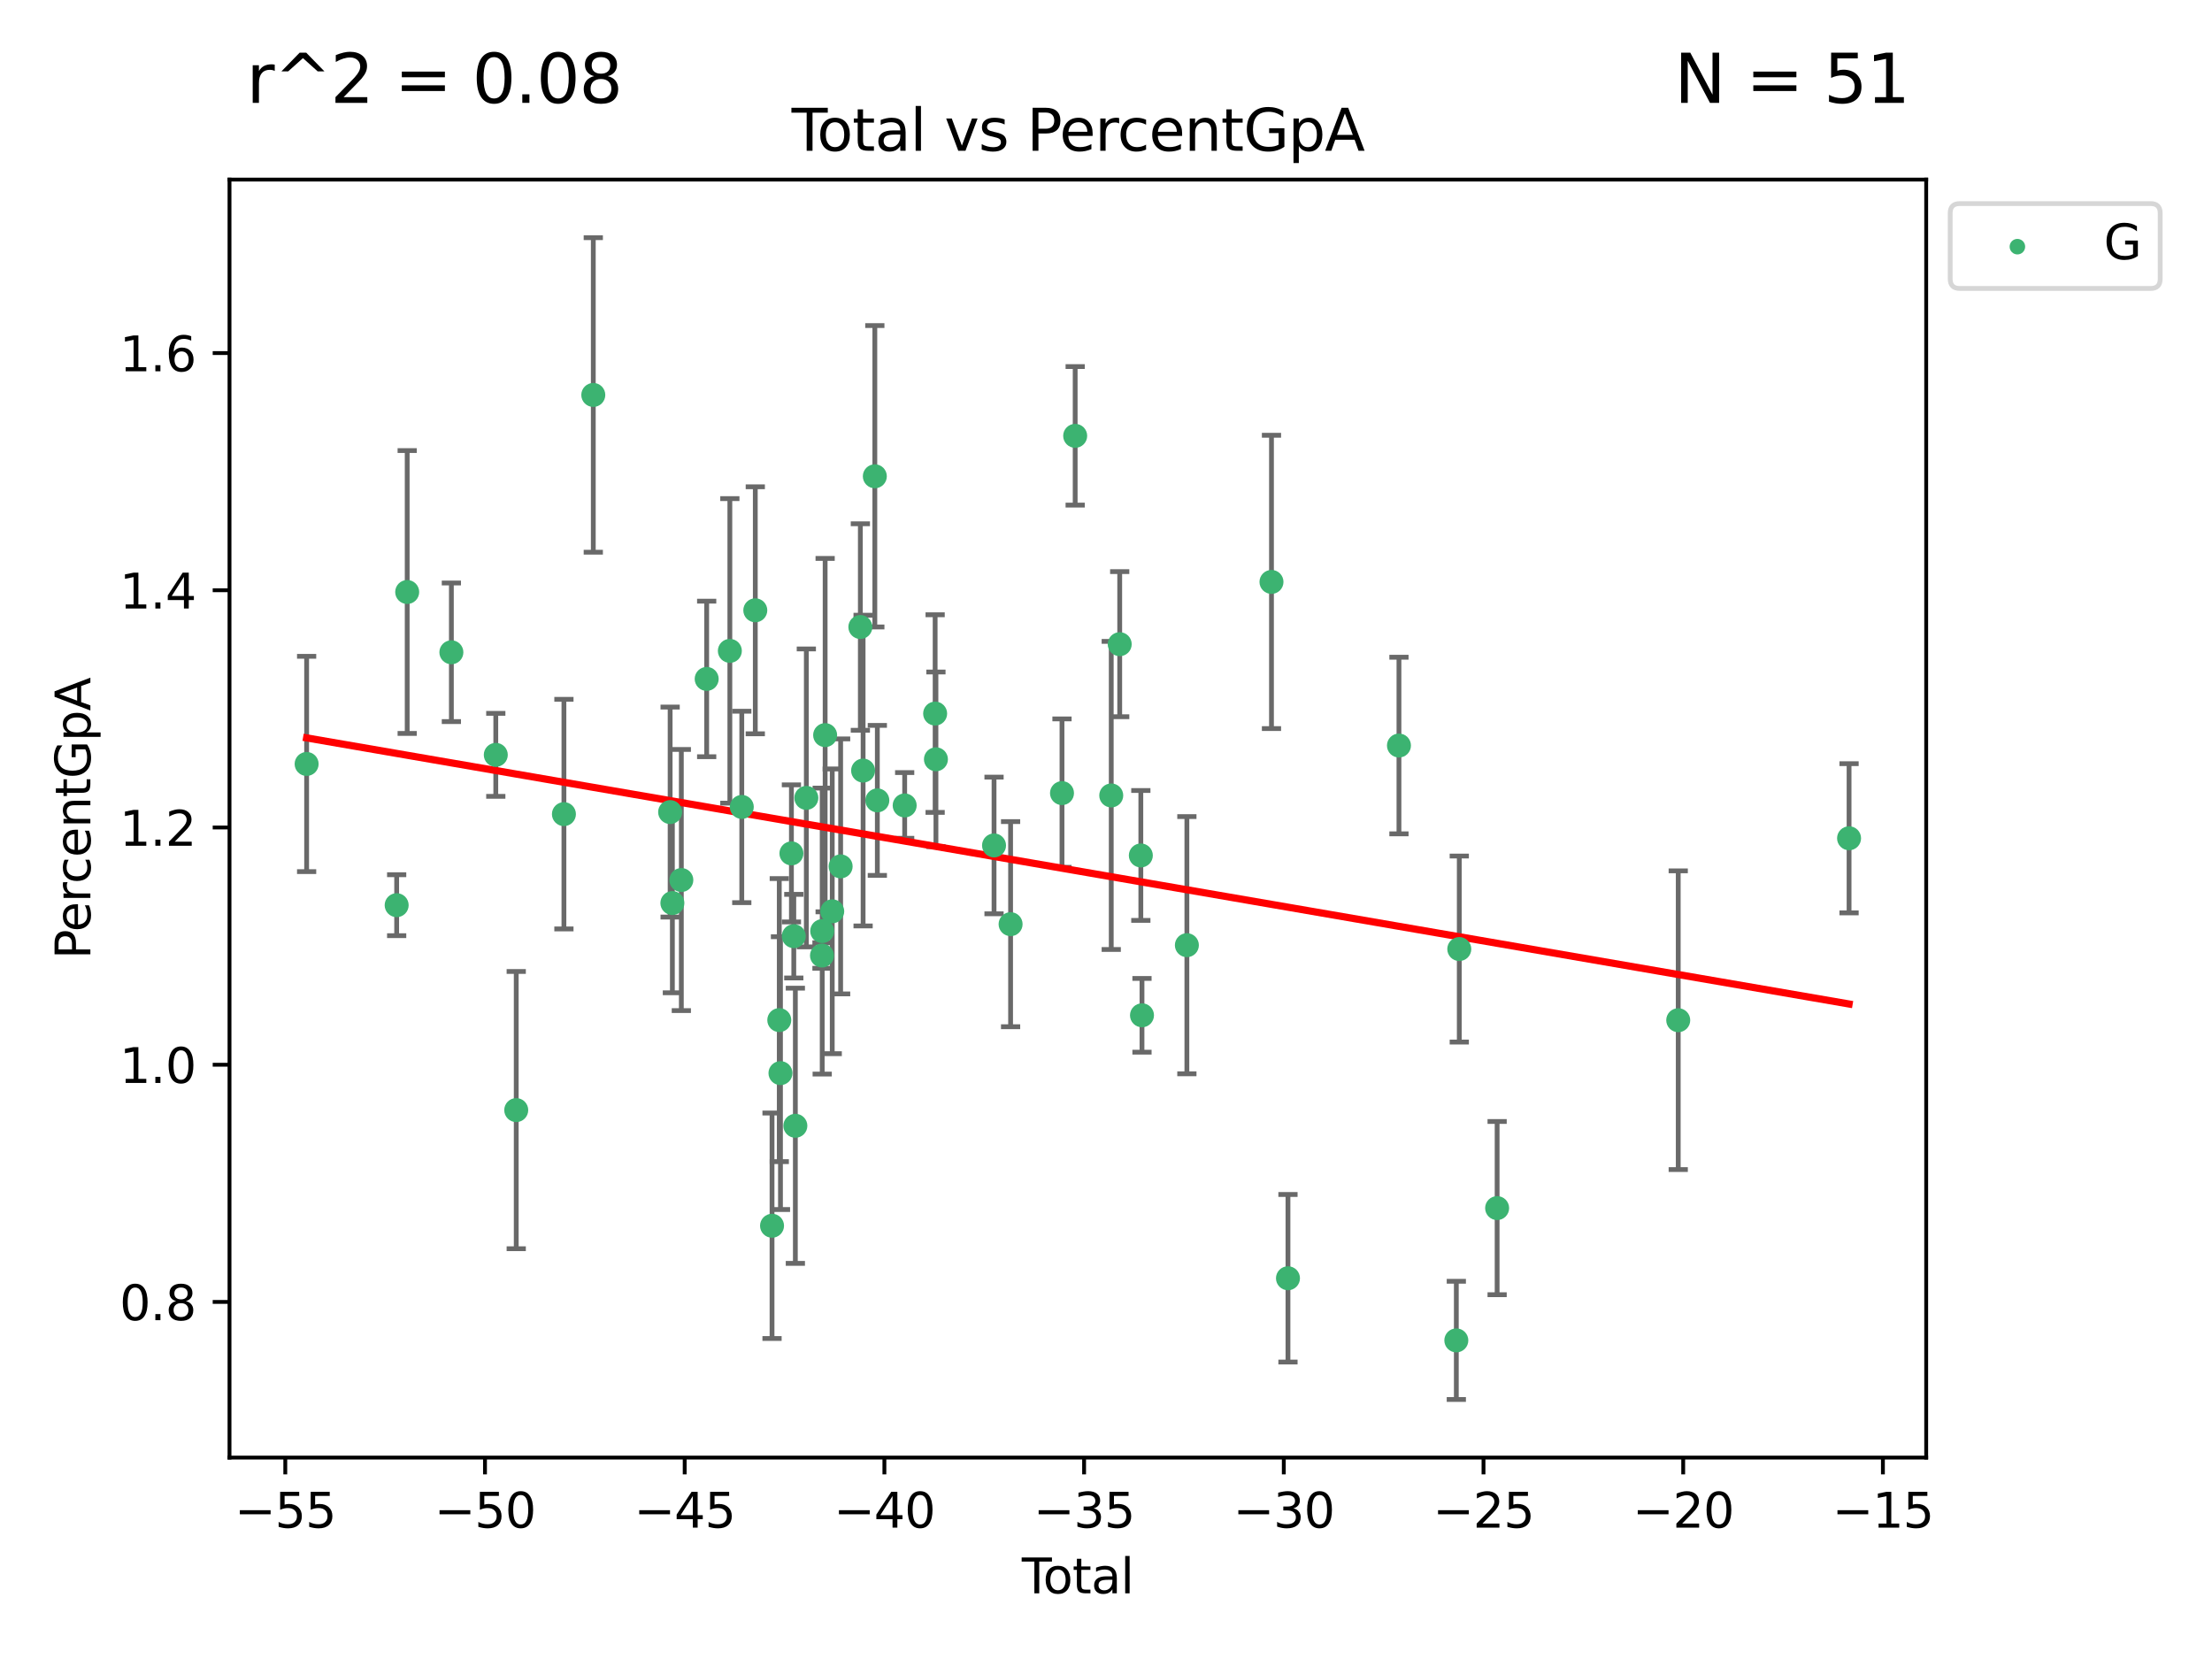 <?xml version="1.0" encoding="utf-8" standalone="no"?>
<!DOCTYPE svg PUBLIC "-//W3C//DTD SVG 1.1//EN"
  "http://www.w3.org/Graphics/SVG/1.1/DTD/svg11.dtd">
<svg xmlns:xlink="http://www.w3.org/1999/xlink" width="460.8pt" height="345.6pt" viewBox="0 0 460.8 345.6" xmlns="http://www.w3.org/2000/svg" version="1.1">
 <defs>
  <style type="text/css">*{stroke-linejoin: round; stroke-linecap: butt}</style>
 </defs>
 <g id="figure_1">
  <g id="patch_1">
   <path d="M 0 345.6 
L 460.8 345.6 
L 460.8 0 
L 0 0 
z
" style="fill: #ffffff"/>
  </g>
  <g id="axes_1">
   <g id="patch_2">
    <path d="M 47.81 303.64 
L 401.26 303.64 
L 401.26 37.411 
L 47.81 37.411 
z
" style="fill: #ffffff"/>
   </g>
   <g id="PathCollection_1">
    <defs>
     <path id="mae6d3c2939" d="M 0 1.118 
C 0.297 1.118 0.581 1 0.791 0.791 
C 1 0.581 1.118 0.297 1.118 0 
C 1.118 -0.297 1 -0.581 0.791 -0.791 
C 0.581 -1 0.297 -1.118 0 -1.118 
C -0.297 -1.118 -0.581 -1 -0.791 -0.791 
C -1 -0.581 -1.118 -0.297 -1.118 0 
C -1.118 0.297 -1 0.581 -0.791 0.791 
C -0.581 1 -0.297 1.118 0 1.118 
z
" style="stroke: #3cb371"/>
    </defs>
    <g clip-path="url(#p5bbee25e34)">
     <use xlink:href="#mae6d3c2939" x="63.876" y="159.147" style="fill: #3cb371; stroke: #3cb371"/>
     <use xlink:href="#mae6d3c2939" x="82.632" y="188.567" style="fill: #3cb371; stroke: #3cb371"/>
     <use xlink:href="#mae6d3c2939" x="84.826" y="123.325" style="fill: #3cb371; stroke: #3cb371"/>
     <use xlink:href="#mae6d3c2939" x="94.03" y="135.883" style="fill: #3cb371; stroke: #3cb371"/>
     <use xlink:href="#mae6d3c2939" x="103.282" y="157.252" style="fill: #3cb371; stroke: #3cb371"/>
     <use xlink:href="#mae6d3c2939" x="107.541" y="231.254" style="fill: #3cb371; stroke: #3cb371"/>
     <use xlink:href="#mae6d3c2939" x="117.475" y="169.597" style="fill: #3cb371; stroke: #3cb371"/>
     <use xlink:href="#mae6d3c2939" x="123.593" y="82.275" style="fill: #3cb371; stroke: #3cb371"/>
     <use xlink:href="#mae6d3c2939" x="139.601" y="169.168" style="fill: #3cb371; stroke: #3cb371"/>
     <use xlink:href="#mae6d3c2939" x="140.069" y="188.124" style="fill: #3cb371; stroke: #3cb371"/>
     <use xlink:href="#mae6d3c2939" x="141.934" y="183.324" style="fill: #3cb371; stroke: #3cb371"/>
     <use xlink:href="#mae6d3c2939" x="147.214" y="141.432" style="fill: #3cb371; stroke: #3cb371"/>
     <use xlink:href="#mae6d3c2939" x="152.042" y="135.59" style="fill: #3cb371; stroke: #3cb371"/>
     <use xlink:href="#mae6d3c2939" x="154.527" y="168.099" style="fill: #3cb371; stroke: #3cb371"/>
     <use xlink:href="#mae6d3c2939" x="157.342" y="127.136" style="fill: #3cb371; stroke: #3cb371"/>
     <use xlink:href="#mae6d3c2939" x="160.829" y="255.346" style="fill: #3cb371; stroke: #3cb371"/>
     <use xlink:href="#mae6d3c2939" x="162.339" y="212.504" style="fill: #3cb371; stroke: #3cb371"/>
     <use xlink:href="#mae6d3c2939" x="162.587" y="223.553" style="fill: #3cb371; stroke: #3cb371"/>
     <use xlink:href="#mae6d3c2939" x="164.867" y="177.776" style="fill: #3cb371; stroke: #3cb371"/>
     <use xlink:href="#mae6d3c2939" x="165.362" y="195.019" style="fill: #3cb371; stroke: #3cb371"/>
     <use xlink:href="#mae6d3c2939" x="165.687" y="234.522" style="fill: #3cb371; stroke: #3cb371"/>
     <use xlink:href="#mae6d3c2939" x="167.974" y="166.217" style="fill: #3cb371; stroke: #3cb371"/>
     <use xlink:href="#mae6d3c2939" x="171.235" y="199.054" style="fill: #3cb371; stroke: #3cb371"/>
     <use xlink:href="#mae6d3c2939" x="171.281" y="193.961" style="fill: #3cb371; stroke: #3cb371"/>
     <use xlink:href="#mae6d3c2939" x="171.891" y="153.139" style="fill: #3cb371; stroke: #3cb371"/>
     <use xlink:href="#mae6d3c2939" x="173.37" y="189.843" style="fill: #3cb371; stroke: #3cb371"/>
     <use xlink:href="#mae6d3c2939" x="175.12" y="180.483" style="fill: #3cb371; stroke: #3cb371"/>
     <use xlink:href="#mae6d3c2939" x="179.228" y="130.62" style="fill: #3cb371; stroke: #3cb371"/>
     <use xlink:href="#mae6d3c2939" x="179.8" y="160.525" style="fill: #3cb371; stroke: #3cb371"/>
     <use xlink:href="#mae6d3c2939" x="182.243" y="99.218" style="fill: #3cb371; stroke: #3cb371"/>
     <use xlink:href="#mae6d3c2939" x="182.766" y="166.734" style="fill: #3cb371; stroke: #3cb371"/>
     <use xlink:href="#mae6d3c2939" x="188.46" y="167.789" style="fill: #3cb371; stroke: #3cb371"/>
     <use xlink:href="#mae6d3c2939" x="194.806" y="148.652" style="fill: #3cb371; stroke: #3cb371"/>
     <use xlink:href="#mae6d3c2939" x="194.972" y="158.172" style="fill: #3cb371; stroke: #3cb371"/>
     <use xlink:href="#mae6d3c2939" x="207.076" y="176.121" style="fill: #3cb371; stroke: #3cb371"/>
     <use xlink:href="#mae6d3c2939" x="210.525" y="192.52" style="fill: #3cb371; stroke: #3cb371"/>
     <use xlink:href="#mae6d3c2939" x="221.233" y="165.219" style="fill: #3cb371; stroke: #3cb371"/>
     <use xlink:href="#mae6d3c2939" x="223.979" y="90.795" style="fill: #3cb371; stroke: #3cb371"/>
     <use xlink:href="#mae6d3c2939" x="231.492" y="165.706" style="fill: #3cb371; stroke: #3cb371"/>
     <use xlink:href="#mae6d3c2939" x="233.256" y="134.195" style="fill: #3cb371; stroke: #3cb371"/>
     <use xlink:href="#mae6d3c2939" x="237.657" y="178.206" style="fill: #3cb371; stroke: #3cb371"/>
     <use xlink:href="#mae6d3c2939" x="237.897" y="211.505" style="fill: #3cb371; stroke: #3cb371"/>
     <use xlink:href="#mae6d3c2939" x="247.248" y="196.899" style="fill: #3cb371; stroke: #3cb371"/>
     <use xlink:href="#mae6d3c2939" x="264.872" y="121.225" style="fill: #3cb371; stroke: #3cb371"/>
     <use xlink:href="#mae6d3c2939" x="268.308" y="266.284" style="fill: #3cb371; stroke: #3cb371"/>
     <use xlink:href="#mae6d3c2939" x="291.428" y="155.307" style="fill: #3cb371; stroke: #3cb371"/>
     <use xlink:href="#mae6d3c2939" x="303.379" y="279.228" style="fill: #3cb371; stroke: #3cb371"/>
     <use xlink:href="#mae6d3c2939" x="303.995" y="197.704" style="fill: #3cb371; stroke: #3cb371"/>
     <use xlink:href="#mae6d3c2939" x="311.879" y="251.669" style="fill: #3cb371; stroke: #3cb371"/>
     <use xlink:href="#mae6d3c2939" x="349.607" y="212.529" style="fill: #3cb371; stroke: #3cb371"/>
     <use xlink:href="#mae6d3c2939" x="385.194" y="174.626" style="fill: #3cb371; stroke: #3cb371"/>
    </g>
   </g>
   <g id="matplotlib.axis_1">
    <g id="xtick_1">
     <g id="line2d_1">
      <defs>
       <path id="ma9896b7fff" d="M 0 0 
L 0 3.5 
" style="stroke: #000000; stroke-width: 0.8"/>
      </defs>
      <g>
       <use xlink:href="#ma9896b7fff" x="59.43" y="303.64" style="stroke: #000000; stroke-width: 0.8"/>
      </g>
     </g>
     <g id="text_1">
      <!-- −55 -->
      <g transform="translate(48.878 318.238)scale(0.1 -0.1)">
       <defs>
        <path id="DejaVuSans-2212" d="M 678 2272 
L 4684 2272 
L 4684 1741 
L 678 1741 
L 678 2272 
z
" transform="scale(0.016)"/>
        <path id="DejaVuSans-35" d="M 691 4666 
L 3169 4666 
L 3169 4134 
L 1269 4134 
L 1269 2991 
Q 1406 3038 1543 3061 
Q 1681 3084 1819 3084 
Q 2600 3084 3056 2656 
Q 3513 2228 3513 1497 
Q 3513 744 3044 326 
Q 2575 -91 1722 -91 
Q 1428 -91 1123 -41 
Q 819 9 494 109 
L 494 744 
Q 775 591 1075 516 
Q 1375 441 1709 441 
Q 2250 441 2565 725 
Q 2881 1009 2881 1497 
Q 2881 1984 2565 2268 
Q 2250 2553 1709 2553 
Q 1456 2553 1204 2497 
Q 953 2441 691 2322 
L 691 4666 
z
" transform="scale(0.016)"/>
       </defs>
       <use xlink:href="#DejaVuSans-2212"/>
       <use xlink:href="#DejaVuSans-35" x="83.789"/>
       <use xlink:href="#DejaVuSans-35" x="147.412"/>
      </g>
     </g>
    </g>
    <g id="xtick_2">
     <g id="line2d_2">
      <g>
       <use xlink:href="#ma9896b7fff" x="101.032" y="303.64" style="stroke: #000000; stroke-width: 0.8"/>
      </g>
     </g>
     <g id="text_2">
      <!-- −50 -->
      <g transform="translate(90.48 318.238)scale(0.1 -0.1)">
       <defs>
        <path id="DejaVuSans-30" d="M 2034 4250 
Q 1547 4250 1301 3770 
Q 1056 3291 1056 2328 
Q 1056 1369 1301 889 
Q 1547 409 2034 409 
Q 2525 409 2770 889 
Q 3016 1369 3016 2328 
Q 3016 3291 2770 3770 
Q 2525 4250 2034 4250 
z
M 2034 4750 
Q 2819 4750 3233 4129 
Q 3647 3509 3647 2328 
Q 3647 1150 3233 529 
Q 2819 -91 2034 -91 
Q 1250 -91 836 529 
Q 422 1150 422 2328 
Q 422 3509 836 4129 
Q 1250 4750 2034 4750 
z
" transform="scale(0.016)"/>
       </defs>
       <use xlink:href="#DejaVuSans-2212"/>
       <use xlink:href="#DejaVuSans-35" x="83.789"/>
       <use xlink:href="#DejaVuSans-30" x="147.412"/>
      </g>
     </g>
    </g>
    <g id="xtick_3">
     <g id="line2d_3">
      <g>
       <use xlink:href="#ma9896b7fff" x="142.634" y="303.64" style="stroke: #000000; stroke-width: 0.8"/>
      </g>
     </g>
     <g id="text_3">
      <!-- −45 -->
      <g transform="translate(132.081 318.238)scale(0.1 -0.1)">
       <defs>
        <path id="DejaVuSans-34" d="M 2419 4116 
L 825 1625 
L 2419 1625 
L 2419 4116 
z
M 2253 4666 
L 3047 4666 
L 3047 1625 
L 3713 1625 
L 3713 1100 
L 3047 1100 
L 3047 0 
L 2419 0 
L 2419 1100 
L 313 1100 
L 313 1709 
L 2253 4666 
z
" transform="scale(0.016)"/>
       </defs>
       <use xlink:href="#DejaVuSans-2212"/>
       <use xlink:href="#DejaVuSans-34" x="83.789"/>
       <use xlink:href="#DejaVuSans-35" x="147.412"/>
      </g>
     </g>
    </g>
    <g id="xtick_4">
     <g id="line2d_4">
      <g>
       <use xlink:href="#ma9896b7fff" x="184.235" y="303.64" style="stroke: #000000; stroke-width: 0.8"/>
      </g>
     </g>
     <g id="text_4">
      <!-- −40 -->
      <g transform="translate(173.683 318.238)scale(0.1 -0.1)">
       <use xlink:href="#DejaVuSans-2212"/>
       <use xlink:href="#DejaVuSans-34" x="83.789"/>
       <use xlink:href="#DejaVuSans-30" x="147.412"/>
      </g>
     </g>
    </g>
    <g id="xtick_5">
     <g id="line2d_5">
      <g>
       <use xlink:href="#ma9896b7fff" x="225.837" y="303.64" style="stroke: #000000; stroke-width: 0.8"/>
      </g>
     </g>
     <g id="text_5">
      <!-- −35 -->
      <g transform="translate(215.285 318.238)scale(0.1 -0.1)">
       <defs>
        <path id="DejaVuSans-33" d="M 2597 2516 
Q 3050 2419 3304 2112 
Q 3559 1806 3559 1356 
Q 3559 666 3084 287 
Q 2609 -91 1734 -91 
Q 1441 -91 1130 -33 
Q 819 25 488 141 
L 488 750 
Q 750 597 1062 519 
Q 1375 441 1716 441 
Q 2309 441 2620 675 
Q 2931 909 2931 1356 
Q 2931 1769 2642 2001 
Q 2353 2234 1838 2234 
L 1294 2234 
L 1294 2753 
L 1863 2753 
Q 2328 2753 2575 2939 
Q 2822 3125 2822 3475 
Q 2822 3834 2567 4026 
Q 2313 4219 1838 4219 
Q 1578 4219 1281 4162 
Q 984 4106 628 3988 
L 628 4550 
Q 988 4650 1302 4700 
Q 1616 4750 1894 4750 
Q 2613 4750 3031 4423 
Q 3450 4097 3450 3541 
Q 3450 3153 3228 2886 
Q 3006 2619 2597 2516 
z
" transform="scale(0.016)"/>
       </defs>
       <use xlink:href="#DejaVuSans-2212"/>
       <use xlink:href="#DejaVuSans-33" x="83.789"/>
       <use xlink:href="#DejaVuSans-35" x="147.412"/>
      </g>
     </g>
    </g>
    <g id="xtick_6">
     <g id="line2d_6">
      <g>
       <use xlink:href="#ma9896b7fff" x="267.439" y="303.64" style="stroke: #000000; stroke-width: 0.8"/>
      </g>
     </g>
     <g id="text_6">
      <!-- −30 -->
      <g transform="translate(256.886 318.238)scale(0.1 -0.1)">
       <use xlink:href="#DejaVuSans-2212"/>
       <use xlink:href="#DejaVuSans-33" x="83.789"/>
       <use xlink:href="#DejaVuSans-30" x="147.412"/>
      </g>
     </g>
    </g>
    <g id="xtick_7">
     <g id="line2d_7">
      <g>
       <use xlink:href="#ma9896b7fff" x="309.041" y="303.64" style="stroke: #000000; stroke-width: 0.8"/>
      </g>
     </g>
     <g id="text_7">
      <!-- −25 -->
      <g transform="translate(298.488 318.238)scale(0.1 -0.1)">
       <defs>
        <path id="DejaVuSans-32" d="M 1228 531 
L 3431 531 
L 3431 0 
L 469 0 
L 469 531 
Q 828 903 1448 1529 
Q 2069 2156 2228 2338 
Q 2531 2678 2651 2914 
Q 2772 3150 2772 3378 
Q 2772 3750 2511 3984 
Q 2250 4219 1831 4219 
Q 1534 4219 1204 4116 
Q 875 4013 500 3803 
L 500 4441 
Q 881 4594 1212 4672 
Q 1544 4750 1819 4750 
Q 2544 4750 2975 4387 
Q 3406 4025 3406 3419 
Q 3406 3131 3298 2873 
Q 3191 2616 2906 2266 
Q 2828 2175 2409 1742 
Q 1991 1309 1228 531 
z
" transform="scale(0.016)"/>
       </defs>
       <use xlink:href="#DejaVuSans-2212"/>
       <use xlink:href="#DejaVuSans-32" x="83.789"/>
       <use xlink:href="#DejaVuSans-35" x="147.412"/>
      </g>
     </g>
    </g>
    <g id="xtick_8">
     <g id="line2d_8">
      <g>
       <use xlink:href="#ma9896b7fff" x="350.642" y="303.64" style="stroke: #000000; stroke-width: 0.8"/>
      </g>
     </g>
     <g id="text_8">
      <!-- −20 -->
      <g transform="translate(340.09 318.238)scale(0.1 -0.1)">
       <use xlink:href="#DejaVuSans-2212"/>
       <use xlink:href="#DejaVuSans-32" x="83.789"/>
       <use xlink:href="#DejaVuSans-30" x="147.412"/>
      </g>
     </g>
    </g>
    <g id="xtick_9">
     <g id="line2d_9">
      <g>
       <use xlink:href="#ma9896b7fff" x="392.244" y="303.64" style="stroke: #000000; stroke-width: 0.8"/>
      </g>
     </g>
     <g id="text_9">
      <!-- −15 -->
      <g transform="translate(381.692 318.238)scale(0.1 -0.1)">
       <defs>
        <path id="DejaVuSans-31" d="M 794 531 
L 1825 531 
L 1825 4091 
L 703 3866 
L 703 4441 
L 1819 4666 
L 2450 4666 
L 2450 531 
L 3481 531 
L 3481 0 
L 794 0 
L 794 531 
z
" transform="scale(0.016)"/>
       </defs>
       <use xlink:href="#DejaVuSans-2212"/>
       <use xlink:href="#DejaVuSans-31" x="83.789"/>
       <use xlink:href="#DejaVuSans-35" x="147.412"/>
      </g>
     </g>
    </g>
    <g id="text_10">
     <!-- Total -->
     <g transform="translate(212.858 331.917)scale(0.1 -0.1)">
      <defs>
       <path id="DejaVuSans-54" d="M -19 4666 
L 3928 4666 
L 3928 4134 
L 2272 4134 
L 2272 0 
L 1638 0 
L 1638 4134 
L -19 4134 
L -19 4666 
z
" transform="scale(0.016)"/>
       <path id="DejaVuSans-6f" d="M 1959 3097 
Q 1497 3097 1228 2736 
Q 959 2375 959 1747 
Q 959 1119 1226 758 
Q 1494 397 1959 397 
Q 2419 397 2687 759 
Q 2956 1122 2956 1747 
Q 2956 2369 2687 2733 
Q 2419 3097 1959 3097 
z
M 1959 3584 
Q 2709 3584 3137 3096 
Q 3566 2609 3566 1747 
Q 3566 888 3137 398 
Q 2709 -91 1959 -91 
Q 1206 -91 779 398 
Q 353 888 353 1747 
Q 353 2609 779 3096 
Q 1206 3584 1959 3584 
z
" transform="scale(0.016)"/>
       <path id="DejaVuSans-74" d="M 1172 4494 
L 1172 3500 
L 2356 3500 
L 2356 3053 
L 1172 3053 
L 1172 1153 
Q 1172 725 1289 603 
Q 1406 481 1766 481 
L 2356 481 
L 2356 0 
L 1766 0 
Q 1100 0 847 248 
Q 594 497 594 1153 
L 594 3053 
L 172 3053 
L 172 3500 
L 594 3500 
L 594 4494 
L 1172 4494 
z
" transform="scale(0.016)"/>
       <path id="DejaVuSans-61" d="M 2194 1759 
Q 1497 1759 1228 1600 
Q 959 1441 959 1056 
Q 959 750 1161 570 
Q 1363 391 1709 391 
Q 2188 391 2477 730 
Q 2766 1069 2766 1631 
L 2766 1759 
L 2194 1759 
z
M 3341 1997 
L 3341 0 
L 2766 0 
L 2766 531 
Q 2569 213 2275 61 
Q 1981 -91 1556 -91 
Q 1019 -91 701 211 
Q 384 513 384 1019 
Q 384 1609 779 1909 
Q 1175 2209 1959 2209 
L 2766 2209 
L 2766 2266 
Q 2766 2663 2505 2880 
Q 2244 3097 1772 3097 
Q 1472 3097 1187 3025 
Q 903 2953 641 2809 
L 641 3341 
Q 956 3463 1253 3523 
Q 1550 3584 1831 3584 
Q 2591 3584 2966 3190 
Q 3341 2797 3341 1997 
z
" transform="scale(0.016)"/>
       <path id="DejaVuSans-6c" d="M 603 4863 
L 1178 4863 
L 1178 0 
L 603 0 
L 603 4863 
z
" transform="scale(0.016)"/>
      </defs>
      <use xlink:href="#DejaVuSans-54"/>
      <use xlink:href="#DejaVuSans-6f" x="44.084"/>
      <use xlink:href="#DejaVuSans-74" x="105.266"/>
      <use xlink:href="#DejaVuSans-61" x="144.475"/>
      <use xlink:href="#DejaVuSans-6c" x="205.754"/>
     </g>
    </g>
   </g>
   <g id="matplotlib.axis_2">
    <g id="ytick_1">
     <g id="line2d_10">
      <defs>
       <path id="m75d808cf66" d="M 0 0 
L -3.5 0 
" style="stroke: #000000; stroke-width: 0.8"/>
      </defs>
      <g>
       <use xlink:href="#m75d808cf66" x="47.81" y="271.219" style="stroke: #000000; stroke-width: 0.8"/>
      </g>
     </g>
     <g id="text_11">
      <!-- 0.8 -->
      <g transform="translate(24.907 275.018)scale(0.1 -0.1)">
       <defs>
        <path id="DejaVuSans-2e" d="M 684 794 
L 1344 794 
L 1344 0 
L 684 0 
L 684 794 
z
" transform="scale(0.016)"/>
        <path id="DejaVuSans-38" d="M 2034 2216 
Q 1584 2216 1326 1975 
Q 1069 1734 1069 1313 
Q 1069 891 1326 650 
Q 1584 409 2034 409 
Q 2484 409 2743 651 
Q 3003 894 3003 1313 
Q 3003 1734 2745 1975 
Q 2488 2216 2034 2216 
z
M 1403 2484 
Q 997 2584 770 2862 
Q 544 3141 544 3541 
Q 544 4100 942 4425 
Q 1341 4750 2034 4750 
Q 2731 4750 3128 4425 
Q 3525 4100 3525 3541 
Q 3525 3141 3298 2862 
Q 3072 2584 2669 2484 
Q 3125 2378 3379 2068 
Q 3634 1759 3634 1313 
Q 3634 634 3220 271 
Q 2806 -91 2034 -91 
Q 1263 -91 848 271 
Q 434 634 434 1313 
Q 434 1759 690 2068 
Q 947 2378 1403 2484 
z
M 1172 3481 
Q 1172 3119 1398 2916 
Q 1625 2713 2034 2713 
Q 2441 2713 2670 2916 
Q 2900 3119 2900 3481 
Q 2900 3844 2670 4047 
Q 2441 4250 2034 4250 
Q 1625 4250 1398 4047 
Q 1172 3844 1172 3481 
z
" transform="scale(0.016)"/>
       </defs>
       <use xlink:href="#DejaVuSans-30"/>
       <use xlink:href="#DejaVuSans-2e" x="63.623"/>
       <use xlink:href="#DejaVuSans-38" x="95.41"/>
      </g>
     </g>
    </g>
    <g id="ytick_2">
     <g id="line2d_11">
      <g>
       <use xlink:href="#m75d808cf66" x="47.81" y="221.8" style="stroke: #000000; stroke-width: 0.8"/>
      </g>
     </g>
     <g id="text_12">
      <!-- 1.0 -->
      <g transform="translate(24.907 225.599)scale(0.1 -0.1)">
       <use xlink:href="#DejaVuSans-31"/>
       <use xlink:href="#DejaVuSans-2e" x="63.623"/>
       <use xlink:href="#DejaVuSans-30" x="95.41"/>
      </g>
     </g>
    </g>
    <g id="ytick_3">
     <g id="line2d_12">
      <g>
       <use xlink:href="#m75d808cf66" x="47.81" y="172.382" style="stroke: #000000; stroke-width: 0.8"/>
      </g>
     </g>
     <g id="text_13">
      <!-- 1.2 -->
      <g transform="translate(24.907 176.181)scale(0.1 -0.1)">
       <use xlink:href="#DejaVuSans-31"/>
       <use xlink:href="#DejaVuSans-2e" x="63.623"/>
       <use xlink:href="#DejaVuSans-32" x="95.41"/>
      </g>
     </g>
    </g>
    <g id="ytick_4">
     <g id="line2d_13">
      <g>
       <use xlink:href="#m75d808cf66" x="47.81" y="122.963" style="stroke: #000000; stroke-width: 0.8"/>
      </g>
     </g>
     <g id="text_14">
      <!-- 1.4 -->
      <g transform="translate(24.907 126.763)scale(0.1 -0.1)">
       <use xlink:href="#DejaVuSans-31"/>
       <use xlink:href="#DejaVuSans-2e" x="63.623"/>
       <use xlink:href="#DejaVuSans-34" x="95.41"/>
      </g>
     </g>
    </g>
    <g id="ytick_5">
     <g id="line2d_14">
      <g>
       <use xlink:href="#m75d808cf66" x="47.81" y="73.545" style="stroke: #000000; stroke-width: 0.8"/>
      </g>
     </g>
     <g id="text_15">
      <!-- 1.6 -->
      <g transform="translate(24.907 77.344)scale(0.1 -0.1)">
       <defs>
        <path id="DejaVuSans-36" d="M 2113 2584 
Q 1688 2584 1439 2293 
Q 1191 2003 1191 1497 
Q 1191 994 1439 701 
Q 1688 409 2113 409 
Q 2538 409 2786 701 
Q 3034 994 3034 1497 
Q 3034 2003 2786 2293 
Q 2538 2584 2113 2584 
z
M 3366 4563 
L 3366 3988 
Q 3128 4100 2886 4159 
Q 2644 4219 2406 4219 
Q 1781 4219 1451 3797 
Q 1122 3375 1075 2522 
Q 1259 2794 1537 2939 
Q 1816 3084 2150 3084 
Q 2853 3084 3261 2657 
Q 3669 2231 3669 1497 
Q 3669 778 3244 343 
Q 2819 -91 2113 -91 
Q 1303 -91 875 529 
Q 447 1150 447 2328 
Q 447 3434 972 4092 
Q 1497 4750 2381 4750 
Q 2619 4750 2861 4703 
Q 3103 4656 3366 4563 
z
" transform="scale(0.016)"/>
       </defs>
       <use xlink:href="#DejaVuSans-31"/>
       <use xlink:href="#DejaVuSans-2e" x="63.623"/>
       <use xlink:href="#DejaVuSans-36" x="95.41"/>
      </g>
     </g>
    </g>
    <g id="text_16">
     <!-- PercentGpA -->
     <g transform="translate(18.827 199.802)rotate(-90)scale(0.1 -0.1)">
      <defs>
       <path id="DejaVuSans-50" d="M 1259 4147 
L 1259 2394 
L 2053 2394 
Q 2494 2394 2734 2622 
Q 2975 2850 2975 3272 
Q 2975 3691 2734 3919 
Q 2494 4147 2053 4147 
L 1259 4147 
z
M 628 4666 
L 2053 4666 
Q 2838 4666 3239 4311 
Q 3641 3956 3641 3272 
Q 3641 2581 3239 2228 
Q 2838 1875 2053 1875 
L 1259 1875 
L 1259 0 
L 628 0 
L 628 4666 
z
" transform="scale(0.016)"/>
       <path id="DejaVuSans-65" d="M 3597 1894 
L 3597 1613 
L 953 1613 
Q 991 1019 1311 708 
Q 1631 397 2203 397 
Q 2534 397 2845 478 
Q 3156 559 3463 722 
L 3463 178 
Q 3153 47 2828 -22 
Q 2503 -91 2169 -91 
Q 1331 -91 842 396 
Q 353 884 353 1716 
Q 353 2575 817 3079 
Q 1281 3584 2069 3584 
Q 2775 3584 3186 3129 
Q 3597 2675 3597 1894 
z
M 3022 2063 
Q 3016 2534 2758 2815 
Q 2500 3097 2075 3097 
Q 1594 3097 1305 2825 
Q 1016 2553 972 2059 
L 3022 2063 
z
" transform="scale(0.016)"/>
       <path id="DejaVuSans-72" d="M 2631 2963 
Q 2534 3019 2420 3045 
Q 2306 3072 2169 3072 
Q 1681 3072 1420 2755 
Q 1159 2438 1159 1844 
L 1159 0 
L 581 0 
L 581 3500 
L 1159 3500 
L 1159 2956 
Q 1341 3275 1631 3429 
Q 1922 3584 2338 3584 
Q 2397 3584 2469 3576 
Q 2541 3569 2628 3553 
L 2631 2963 
z
" transform="scale(0.016)"/>
       <path id="DejaVuSans-63" d="M 3122 3366 
L 3122 2828 
Q 2878 2963 2633 3030 
Q 2388 3097 2138 3097 
Q 1578 3097 1268 2742 
Q 959 2388 959 1747 
Q 959 1106 1268 751 
Q 1578 397 2138 397 
Q 2388 397 2633 464 
Q 2878 531 3122 666 
L 3122 134 
Q 2881 22 2623 -34 
Q 2366 -91 2075 -91 
Q 1284 -91 818 406 
Q 353 903 353 1747 
Q 353 2603 823 3093 
Q 1294 3584 2113 3584 
Q 2378 3584 2631 3529 
Q 2884 3475 3122 3366 
z
" transform="scale(0.016)"/>
       <path id="DejaVuSans-6e" d="M 3513 2113 
L 3513 0 
L 2938 0 
L 2938 2094 
Q 2938 2591 2744 2837 
Q 2550 3084 2163 3084 
Q 1697 3084 1428 2787 
Q 1159 2491 1159 1978 
L 1159 0 
L 581 0 
L 581 3500 
L 1159 3500 
L 1159 2956 
Q 1366 3272 1645 3428 
Q 1925 3584 2291 3584 
Q 2894 3584 3203 3211 
Q 3513 2838 3513 2113 
z
" transform="scale(0.016)"/>
       <path id="DejaVuSans-47" d="M 3809 666 
L 3809 1919 
L 2778 1919 
L 2778 2438 
L 4434 2438 
L 4434 434 
Q 4069 175 3628 42 
Q 3188 -91 2688 -91 
Q 1594 -91 976 548 
Q 359 1188 359 2328 
Q 359 3472 976 4111 
Q 1594 4750 2688 4750 
Q 3144 4750 3555 4637 
Q 3966 4525 4313 4306 
L 4313 3634 
Q 3963 3931 3569 4081 
Q 3175 4231 2741 4231 
Q 1884 4231 1454 3753 
Q 1025 3275 1025 2328 
Q 1025 1384 1454 906 
Q 1884 428 2741 428 
Q 3075 428 3337 486 
Q 3600 544 3809 666 
z
" transform="scale(0.016)"/>
       <path id="DejaVuSans-70" d="M 1159 525 
L 1159 -1331 
L 581 -1331 
L 581 3500 
L 1159 3500 
L 1159 2969 
Q 1341 3281 1617 3432 
Q 1894 3584 2278 3584 
Q 2916 3584 3314 3078 
Q 3713 2572 3713 1747 
Q 3713 922 3314 415 
Q 2916 -91 2278 -91 
Q 1894 -91 1617 61 
Q 1341 213 1159 525 
z
M 3116 1747 
Q 3116 2381 2855 2742 
Q 2594 3103 2138 3103 
Q 1681 3103 1420 2742 
Q 1159 2381 1159 1747 
Q 1159 1113 1420 752 
Q 1681 391 2138 391 
Q 2594 391 2855 752 
Q 3116 1113 3116 1747 
z
" transform="scale(0.016)"/>
       <path id="DejaVuSans-41" d="M 2188 4044 
L 1331 1722 
L 3047 1722 
L 2188 4044 
z
M 1831 4666 
L 2547 4666 
L 4325 0 
L 3669 0 
L 3244 1197 
L 1141 1197 
L 716 0 
L 50 0 
L 1831 4666 
z
" transform="scale(0.016)"/>
      </defs>
      <use xlink:href="#DejaVuSans-50"/>
      <use xlink:href="#DejaVuSans-65" x="56.678"/>
      <use xlink:href="#DejaVuSans-72" x="118.201"/>
      <use xlink:href="#DejaVuSans-63" x="157.064"/>
      <use xlink:href="#DejaVuSans-65" x="212.045"/>
      <use xlink:href="#DejaVuSans-6e" x="273.568"/>
      <use xlink:href="#DejaVuSans-74" x="336.947"/>
      <use xlink:href="#DejaVuSans-47" x="376.156"/>
      <use xlink:href="#DejaVuSans-70" x="453.646"/>
      <use xlink:href="#DejaVuSans-41" x="517.123"/>
     </g>
    </g>
   </g>
   <g id="LineCollection_1">
    <path d="M 63.876 181.573 
L 63.876 136.721 
" clip-path="url(#p5bbee25e34)" style="fill: none; stroke: #696969"/>
    <path d="M 82.632 194.918 
L 82.632 182.217 
" clip-path="url(#p5bbee25e34)" style="fill: none; stroke: #696969"/>
    <path d="M 84.826 152.79 
L 84.826 93.86 
" clip-path="url(#p5bbee25e34)" style="fill: none; stroke: #696969"/>
    <path d="M 94.03 150.319 
L 94.03 121.447 
" clip-path="url(#p5bbee25e34)" style="fill: none; stroke: #696969"/>
    <path d="M 103.282 165.898 
L 103.282 148.606 
" clip-path="url(#p5bbee25e34)" style="fill: none; stroke: #696969"/>
    <path d="M 107.541 260.128 
L 107.541 202.38 
" clip-path="url(#p5bbee25e34)" style="fill: none; stroke: #696969"/>
    <path d="M 117.475 193.51 
L 117.475 145.683 
" clip-path="url(#p5bbee25e34)" style="fill: none; stroke: #696969"/>
    <path d="M 123.593 115.038 
L 123.593 49.513 
" clip-path="url(#p5bbee25e34)" style="fill: none; stroke: #696969"/>
    <path d="M 139.601 191.041 
L 139.601 147.295 
" clip-path="url(#p5bbee25e34)" style="fill: none; stroke: #696969"/>
    <path d="M 140.069 206.817 
L 140.069 169.431 
" clip-path="url(#p5bbee25e34)" style="fill: none; stroke: #696969"/>
    <path d="M 141.934 210.526 
L 141.934 156.123 
" clip-path="url(#p5bbee25e34)" style="fill: none; stroke: #696969"/>
    <path d="M 147.214 157.634 
L 147.214 125.231 
" clip-path="url(#p5bbee25e34)" style="fill: none; stroke: #696969"/>
    <path d="M 152.042 167.309 
L 152.042 103.872 
" clip-path="url(#p5bbee25e34)" style="fill: none; stroke: #696969"/>
    <path d="M 154.527 188.038 
L 154.527 148.16 
" clip-path="url(#p5bbee25e34)" style="fill: none; stroke: #696969"/>
    <path d="M 157.342 152.861 
L 157.342 101.41 
" clip-path="url(#p5bbee25e34)" style="fill: none; stroke: #696969"/>
    <path d="M 160.829 278.83 
L 160.829 231.862 
" clip-path="url(#p5bbee25e34)" style="fill: none; stroke: #696969"/>
    <path d="M 162.339 241.986 
L 162.339 183.022 
" clip-path="url(#p5bbee25e34)" style="fill: none; stroke: #696969"/>
    <path d="M 162.587 251.964 
L 162.587 195.142 
" clip-path="url(#p5bbee25e34)" style="fill: none; stroke: #696969"/>
    <path d="M 164.867 192.053 
L 164.867 163.499 
" clip-path="url(#p5bbee25e34)" style="fill: none; stroke: #696969"/>
    <path d="M 165.362 203.728 
L 165.362 186.311 
" clip-path="url(#p5bbee25e34)" style="fill: none; stroke: #696969"/>
    <path d="M 165.687 263.185 
L 165.687 205.859 
" clip-path="url(#p5bbee25e34)" style="fill: none; stroke: #696969"/>
    <path d="M 167.974 197.251 
L 167.974 135.183 
" clip-path="url(#p5bbee25e34)" style="fill: none; stroke: #696969"/>
    <path d="M 171.235 201.713 
L 171.235 196.395 
" clip-path="url(#p5bbee25e34)" style="fill: none; stroke: #696969"/>
    <path d="M 171.281 223.745 
L 171.281 164.177 
" clip-path="url(#p5bbee25e34)" style="fill: none; stroke: #696969"/>
    <path d="M 171.891 189.948 
L 171.891 116.329 
" clip-path="url(#p5bbee25e34)" style="fill: none; stroke: #696969"/>
    <path d="M 173.37 219.499 
L 173.37 160.187 
" clip-path="url(#p5bbee25e34)" style="fill: none; stroke: #696969"/>
    <path d="M 175.12 207.043 
L 175.12 153.923 
" clip-path="url(#p5bbee25e34)" style="fill: none; stroke: #696969"/>
    <path d="M 179.228 152.131 
L 179.228 109.108 
" clip-path="url(#p5bbee25e34)" style="fill: none; stroke: #696969"/>
    <path d="M 179.8 192.887 
L 179.8 128.163 
" clip-path="url(#p5bbee25e34)" style="fill: none; stroke: #696969"/>
    <path d="M 182.243 130.611 
L 182.243 67.826 
" clip-path="url(#p5bbee25e34)" style="fill: none; stroke: #696969"/>
    <path d="M 182.766 182.36 
L 182.766 151.109 
" clip-path="url(#p5bbee25e34)" style="fill: none; stroke: #696969"/>
    <path d="M 188.46 174.637 
L 188.46 160.941 
" clip-path="url(#p5bbee25e34)" style="fill: none; stroke: #696969"/>
    <path d="M 194.806 169.24 
L 194.806 128.064 
" clip-path="url(#p5bbee25e34)" style="fill: none; stroke: #696969"/>
    <path d="M 194.972 176.355 
L 194.972 139.989 
" clip-path="url(#p5bbee25e34)" style="fill: none; stroke: #696969"/>
    <path d="M 207.076 190.358 
L 207.076 161.885 
" clip-path="url(#p5bbee25e34)" style="fill: none; stroke: #696969"/>
    <path d="M 210.525 213.886 
L 210.525 171.154 
" clip-path="url(#p5bbee25e34)" style="fill: none; stroke: #696969"/>
    <path d="M 221.233 180.679 
L 221.233 149.759 
" clip-path="url(#p5bbee25e34)" style="fill: none; stroke: #696969"/>
    <path d="M 223.979 105.223 
L 223.979 76.367 
" clip-path="url(#p5bbee25e34)" style="fill: none; stroke: #696969"/>
    <path d="M 231.492 197.796 
L 231.492 133.617 
" clip-path="url(#p5bbee25e34)" style="fill: none; stroke: #696969"/>
    <path d="M 233.256 149.309 
L 233.256 119.081 
" clip-path="url(#p5bbee25e34)" style="fill: none; stroke: #696969"/>
    <path d="M 237.657 191.732 
L 237.657 164.679 
" clip-path="url(#p5bbee25e34)" style="fill: none; stroke: #696969"/>
    <path d="M 237.897 219.188 
L 237.897 203.823 
" clip-path="url(#p5bbee25e34)" style="fill: none; stroke: #696969"/>
    <path d="M 247.248 223.689 
L 247.248 170.11 
" clip-path="url(#p5bbee25e34)" style="fill: none; stroke: #696969"/>
    <path d="M 264.872 151.777 
L 264.872 90.673 
" clip-path="url(#p5bbee25e34)" style="fill: none; stroke: #696969"/>
    <path d="M 268.308 283.736 
L 268.308 248.831 
" clip-path="url(#p5bbee25e34)" style="fill: none; stroke: #696969"/>
    <path d="M 291.428 173.703 
L 291.428 136.912 
" clip-path="url(#p5bbee25e34)" style="fill: none; stroke: #696969"/>
    <path d="M 303.379 291.539 
L 303.379 266.917 
" clip-path="url(#p5bbee25e34)" style="fill: none; stroke: #696969"/>
    <path d="M 303.995 217.078 
L 303.995 178.331 
" clip-path="url(#p5bbee25e34)" style="fill: none; stroke: #696969"/>
    <path d="M 311.879 269.709 
L 311.879 233.629 
" clip-path="url(#p5bbee25e34)" style="fill: none; stroke: #696969"/>
    <path d="M 349.607 243.644 
L 349.607 181.414 
" clip-path="url(#p5bbee25e34)" style="fill: none; stroke: #696969"/>
    <path d="M 385.194 190.169 
L 385.194 159.083 
" clip-path="url(#p5bbee25e34)" style="fill: none; stroke: #696969"/>
   </g>
   <g id="line2d_15">
    <defs>
     <path id="m7f25c73f6a" d="M 2 0 
L -2 -0 
" style="stroke: #696969"/>
    </defs>
    <g clip-path="url(#p5bbee25e34)">
     <use xlink:href="#m7f25c73f6a" x="63.876" y="181.573" style="fill: #696969; stroke: #696969"/>
     <use xlink:href="#m7f25c73f6a" x="82.632" y="194.918" style="fill: #696969; stroke: #696969"/>
     <use xlink:href="#m7f25c73f6a" x="84.826" y="152.79" style="fill: #696969; stroke: #696969"/>
     <use xlink:href="#m7f25c73f6a" x="94.03" y="150.319" style="fill: #696969; stroke: #696969"/>
     <use xlink:href="#m7f25c73f6a" x="103.282" y="165.898" style="fill: #696969; stroke: #696969"/>
     <use xlink:href="#m7f25c73f6a" x="107.541" y="260.128" style="fill: #696969; stroke: #696969"/>
     <use xlink:href="#m7f25c73f6a" x="117.475" y="193.51" style="fill: #696969; stroke: #696969"/>
     <use xlink:href="#m7f25c73f6a" x="123.593" y="115.038" style="fill: #696969; stroke: #696969"/>
     <use xlink:href="#m7f25c73f6a" x="139.601" y="191.041" style="fill: #696969; stroke: #696969"/>
     <use xlink:href="#m7f25c73f6a" x="140.069" y="206.817" style="fill: #696969; stroke: #696969"/>
     <use xlink:href="#m7f25c73f6a" x="141.934" y="210.526" style="fill: #696969; stroke: #696969"/>
     <use xlink:href="#m7f25c73f6a" x="147.214" y="157.634" style="fill: #696969; stroke: #696969"/>
     <use xlink:href="#m7f25c73f6a" x="152.042" y="167.309" style="fill: #696969; stroke: #696969"/>
     <use xlink:href="#m7f25c73f6a" x="154.527" y="188.038" style="fill: #696969; stroke: #696969"/>
     <use xlink:href="#m7f25c73f6a" x="157.342" y="152.861" style="fill: #696969; stroke: #696969"/>
     <use xlink:href="#m7f25c73f6a" x="160.829" y="278.83" style="fill: #696969; stroke: #696969"/>
     <use xlink:href="#m7f25c73f6a" x="162.339" y="241.986" style="fill: #696969; stroke: #696969"/>
     <use xlink:href="#m7f25c73f6a" x="162.587" y="251.964" style="fill: #696969; stroke: #696969"/>
     <use xlink:href="#m7f25c73f6a" x="164.867" y="192.053" style="fill: #696969; stroke: #696969"/>
     <use xlink:href="#m7f25c73f6a" x="165.362" y="203.728" style="fill: #696969; stroke: #696969"/>
     <use xlink:href="#m7f25c73f6a" x="165.687" y="263.185" style="fill: #696969; stroke: #696969"/>
     <use xlink:href="#m7f25c73f6a" x="167.974" y="197.251" style="fill: #696969; stroke: #696969"/>
     <use xlink:href="#m7f25c73f6a" x="171.235" y="201.713" style="fill: #696969; stroke: #696969"/>
     <use xlink:href="#m7f25c73f6a" x="171.281" y="223.745" style="fill: #696969; stroke: #696969"/>
     <use xlink:href="#m7f25c73f6a" x="171.891" y="189.948" style="fill: #696969; stroke: #696969"/>
     <use xlink:href="#m7f25c73f6a" x="173.37" y="219.499" style="fill: #696969; stroke: #696969"/>
     <use xlink:href="#m7f25c73f6a" x="175.12" y="207.043" style="fill: #696969; stroke: #696969"/>
     <use xlink:href="#m7f25c73f6a" x="179.228" y="152.131" style="fill: #696969; stroke: #696969"/>
     <use xlink:href="#m7f25c73f6a" x="179.8" y="192.887" style="fill: #696969; stroke: #696969"/>
     <use xlink:href="#m7f25c73f6a" x="182.243" y="130.611" style="fill: #696969; stroke: #696969"/>
     <use xlink:href="#m7f25c73f6a" x="182.766" y="182.36" style="fill: #696969; stroke: #696969"/>
     <use xlink:href="#m7f25c73f6a" x="188.46" y="174.637" style="fill: #696969; stroke: #696969"/>
     <use xlink:href="#m7f25c73f6a" x="194.806" y="169.24" style="fill: #696969; stroke: #696969"/>
     <use xlink:href="#m7f25c73f6a" x="194.972" y="176.355" style="fill: #696969; stroke: #696969"/>
     <use xlink:href="#m7f25c73f6a" x="207.076" y="190.358" style="fill: #696969; stroke: #696969"/>
     <use xlink:href="#m7f25c73f6a" x="210.525" y="213.886" style="fill: #696969; stroke: #696969"/>
     <use xlink:href="#m7f25c73f6a" x="221.233" y="180.679" style="fill: #696969; stroke: #696969"/>
     <use xlink:href="#m7f25c73f6a" x="223.979" y="105.223" style="fill: #696969; stroke: #696969"/>
     <use xlink:href="#m7f25c73f6a" x="231.492" y="197.796" style="fill: #696969; stroke: #696969"/>
     <use xlink:href="#m7f25c73f6a" x="233.256" y="149.309" style="fill: #696969; stroke: #696969"/>
     <use xlink:href="#m7f25c73f6a" x="237.657" y="191.732" style="fill: #696969; stroke: #696969"/>
     <use xlink:href="#m7f25c73f6a" x="237.897" y="219.188" style="fill: #696969; stroke: #696969"/>
     <use xlink:href="#m7f25c73f6a" x="247.248" y="223.689" style="fill: #696969; stroke: #696969"/>
     <use xlink:href="#m7f25c73f6a" x="264.872" y="151.777" style="fill: #696969; stroke: #696969"/>
     <use xlink:href="#m7f25c73f6a" x="268.308" y="283.736" style="fill: #696969; stroke: #696969"/>
     <use xlink:href="#m7f25c73f6a" x="291.428" y="173.703" style="fill: #696969; stroke: #696969"/>
     <use xlink:href="#m7f25c73f6a" x="303.379" y="291.539" style="fill: #696969; stroke: #696969"/>
     <use xlink:href="#m7f25c73f6a" x="303.995" y="217.078" style="fill: #696969; stroke: #696969"/>
     <use xlink:href="#m7f25c73f6a" x="311.879" y="269.709" style="fill: #696969; stroke: #696969"/>
     <use xlink:href="#m7f25c73f6a" x="349.607" y="243.644" style="fill: #696969; stroke: #696969"/>
     <use xlink:href="#m7f25c73f6a" x="385.194" y="190.169" style="fill: #696969; stroke: #696969"/>
    </g>
   </g>
   <g id="line2d_16">
    <g clip-path="url(#p5bbee25e34)">
     <use xlink:href="#m7f25c73f6a" x="63.876" y="136.721" style="fill: #696969; stroke: #696969"/>
     <use xlink:href="#m7f25c73f6a" x="82.632" y="182.217" style="fill: #696969; stroke: #696969"/>
     <use xlink:href="#m7f25c73f6a" x="84.826" y="93.86" style="fill: #696969; stroke: #696969"/>
     <use xlink:href="#m7f25c73f6a" x="94.03" y="121.447" style="fill: #696969; stroke: #696969"/>
     <use xlink:href="#m7f25c73f6a" x="103.282" y="148.606" style="fill: #696969; stroke: #696969"/>
     <use xlink:href="#m7f25c73f6a" x="107.541" y="202.38" style="fill: #696969; stroke: #696969"/>
     <use xlink:href="#m7f25c73f6a" x="117.475" y="145.683" style="fill: #696969; stroke: #696969"/>
     <use xlink:href="#m7f25c73f6a" x="123.593" y="49.513" style="fill: #696969; stroke: #696969"/>
     <use xlink:href="#m7f25c73f6a" x="139.601" y="147.295" style="fill: #696969; stroke: #696969"/>
     <use xlink:href="#m7f25c73f6a" x="140.069" y="169.431" style="fill: #696969; stroke: #696969"/>
     <use xlink:href="#m7f25c73f6a" x="141.934" y="156.123" style="fill: #696969; stroke: #696969"/>
     <use xlink:href="#m7f25c73f6a" x="147.214" y="125.231" style="fill: #696969; stroke: #696969"/>
     <use xlink:href="#m7f25c73f6a" x="152.042" y="103.872" style="fill: #696969; stroke: #696969"/>
     <use xlink:href="#m7f25c73f6a" x="154.527" y="148.16" style="fill: #696969; stroke: #696969"/>
     <use xlink:href="#m7f25c73f6a" x="157.342" y="101.41" style="fill: #696969; stroke: #696969"/>
     <use xlink:href="#m7f25c73f6a" x="160.829" y="231.862" style="fill: #696969; stroke: #696969"/>
     <use xlink:href="#m7f25c73f6a" x="162.339" y="183.022" style="fill: #696969; stroke: #696969"/>
     <use xlink:href="#m7f25c73f6a" x="162.587" y="195.142" style="fill: #696969; stroke: #696969"/>
     <use xlink:href="#m7f25c73f6a" x="164.867" y="163.499" style="fill: #696969; stroke: #696969"/>
     <use xlink:href="#m7f25c73f6a" x="165.362" y="186.311" style="fill: #696969; stroke: #696969"/>
     <use xlink:href="#m7f25c73f6a" x="165.687" y="205.859" style="fill: #696969; stroke: #696969"/>
     <use xlink:href="#m7f25c73f6a" x="167.974" y="135.183" style="fill: #696969; stroke: #696969"/>
     <use xlink:href="#m7f25c73f6a" x="171.235" y="196.395" style="fill: #696969; stroke: #696969"/>
     <use xlink:href="#m7f25c73f6a" x="171.281" y="164.177" style="fill: #696969; stroke: #696969"/>
     <use xlink:href="#m7f25c73f6a" x="171.891" y="116.329" style="fill: #696969; stroke: #696969"/>
     <use xlink:href="#m7f25c73f6a" x="173.37" y="160.187" style="fill: #696969; stroke: #696969"/>
     <use xlink:href="#m7f25c73f6a" x="175.12" y="153.923" style="fill: #696969; stroke: #696969"/>
     <use xlink:href="#m7f25c73f6a" x="179.228" y="109.108" style="fill: #696969; stroke: #696969"/>
     <use xlink:href="#m7f25c73f6a" x="179.8" y="128.163" style="fill: #696969; stroke: #696969"/>
     <use xlink:href="#m7f25c73f6a" x="182.243" y="67.826" style="fill: #696969; stroke: #696969"/>
     <use xlink:href="#m7f25c73f6a" x="182.766" y="151.109" style="fill: #696969; stroke: #696969"/>
     <use xlink:href="#m7f25c73f6a" x="188.46" y="160.941" style="fill: #696969; stroke: #696969"/>
     <use xlink:href="#m7f25c73f6a" x="194.806" y="128.064" style="fill: #696969; stroke: #696969"/>
     <use xlink:href="#m7f25c73f6a" x="194.972" y="139.989" style="fill: #696969; stroke: #696969"/>
     <use xlink:href="#m7f25c73f6a" x="207.076" y="161.885" style="fill: #696969; stroke: #696969"/>
     <use xlink:href="#m7f25c73f6a" x="210.525" y="171.154" style="fill: #696969; stroke: #696969"/>
     <use xlink:href="#m7f25c73f6a" x="221.233" y="149.759" style="fill: #696969; stroke: #696969"/>
     <use xlink:href="#m7f25c73f6a" x="223.979" y="76.367" style="fill: #696969; stroke: #696969"/>
     <use xlink:href="#m7f25c73f6a" x="231.492" y="133.617" style="fill: #696969; stroke: #696969"/>
     <use xlink:href="#m7f25c73f6a" x="233.256" y="119.081" style="fill: #696969; stroke: #696969"/>
     <use xlink:href="#m7f25c73f6a" x="237.657" y="164.679" style="fill: #696969; stroke: #696969"/>
     <use xlink:href="#m7f25c73f6a" x="237.897" y="203.823" style="fill: #696969; stroke: #696969"/>
     <use xlink:href="#m7f25c73f6a" x="247.248" y="170.11" style="fill: #696969; stroke: #696969"/>
     <use xlink:href="#m7f25c73f6a" x="264.872" y="90.673" style="fill: #696969; stroke: #696969"/>
     <use xlink:href="#m7f25c73f6a" x="268.308" y="248.831" style="fill: #696969; stroke: #696969"/>
     <use xlink:href="#m7f25c73f6a" x="291.428" y="136.912" style="fill: #696969; stroke: #696969"/>
     <use xlink:href="#m7f25c73f6a" x="303.379" y="266.917" style="fill: #696969; stroke: #696969"/>
     <use xlink:href="#m7f25c73f6a" x="303.995" y="178.331" style="fill: #696969; stroke: #696969"/>
     <use xlink:href="#m7f25c73f6a" x="311.879" y="233.629" style="fill: #696969; stroke: #696969"/>
     <use xlink:href="#m7f25c73f6a" x="349.607" y="181.414" style="fill: #696969; stroke: #696969"/>
     <use xlink:href="#m7f25c73f6a" x="385.194" y="159.083" style="fill: #696969; stroke: #696969"/>
    </g>
   </g>
   <g id="line2d_17">
    <path d="M 63.876 153.718 
L 82.632 156.953 
L 84.826 157.332 
L 94.03 158.92 
L 103.282 160.516 
L 107.541 161.251 
L 117.475 162.964 
L 123.593 164.02 
L 139.601 166.782 
L 140.069 166.862 
L 141.934 167.184 
L 147.214 168.095 
L 152.042 168.928 
L 154.527 169.356 
L 157.342 169.842 
L 160.829 170.444 
L 162.339 170.704 
L 162.587 170.747 
L 164.867 171.14 
L 165.362 171.226 
L 165.687 171.282 
L 167.974 171.676 
L 171.235 172.239 
L 171.281 172.247 
L 171.891 172.352 
L 173.37 172.607 
L 175.12 172.909 
L 179.228 173.618 
L 179.8 173.716 
L 182.243 174.138 
L 182.766 174.228 
L 188.46 175.21 
L 194.806 176.305 
L 194.972 176.334 
L 207.076 178.422 
L 210.525 179.017 
L 221.233 180.864 
L 223.979 181.338 
L 231.492 182.634 
L 233.256 182.938 
L 237.657 183.698 
L 237.897 183.739 
L 247.248 185.352 
L 264.872 188.393 
L 268.308 188.985 
L 291.428 192.974 
L 303.379 195.036 
L 303.995 195.142 
L 311.879 196.502 
L 349.607 203.011 
L 385.194 209.15 
" clip-path="url(#p5bbee25e34)" style="fill: none; stroke: #ff0000; stroke-width: 1.5; stroke-linecap: square"/>
   </g>
   <g id="line2d_18">
    <defs>
     <path id="m67e97ca4aa" d="M 0 2 
C 0.53 2 1.039 1.789 1.414 1.414 
C 1.789 1.039 2 0.53 2 0 
C 2 -0.53 1.789 -1.039 1.414 -1.414 
C 1.039 -1.789 0.53 -2 0 -2 
C -0.53 -2 -1.039 -1.789 -1.414 -1.414 
C -1.789 -1.039 -2 -0.53 -2 0 
C -2 0.53 -1.789 1.039 -1.414 1.414 
C -1.039 1.789 -0.53 2 0 2 
z
" style="stroke: #3cb371"/>
    </defs>
    <g clip-path="url(#p5bbee25e34)">
     <use xlink:href="#m67e97ca4aa" x="63.876" y="159.147" style="fill: #3cb371; stroke: #3cb371"/>
     <use xlink:href="#m67e97ca4aa" x="82.632" y="188.567" style="fill: #3cb371; stroke: #3cb371"/>
     <use xlink:href="#m67e97ca4aa" x="84.826" y="123.325" style="fill: #3cb371; stroke: #3cb371"/>
     <use xlink:href="#m67e97ca4aa" x="94.03" y="135.883" style="fill: #3cb371; stroke: #3cb371"/>
     <use xlink:href="#m67e97ca4aa" x="103.282" y="157.252" style="fill: #3cb371; stroke: #3cb371"/>
     <use xlink:href="#m67e97ca4aa" x="107.541" y="231.254" style="fill: #3cb371; stroke: #3cb371"/>
     <use xlink:href="#m67e97ca4aa" x="117.475" y="169.597" style="fill: #3cb371; stroke: #3cb371"/>
     <use xlink:href="#m67e97ca4aa" x="123.593" y="82.275" style="fill: #3cb371; stroke: #3cb371"/>
     <use xlink:href="#m67e97ca4aa" x="139.601" y="169.168" style="fill: #3cb371; stroke: #3cb371"/>
     <use xlink:href="#m67e97ca4aa" x="140.069" y="188.124" style="fill: #3cb371; stroke: #3cb371"/>
     <use xlink:href="#m67e97ca4aa" x="141.934" y="183.324" style="fill: #3cb371; stroke: #3cb371"/>
     <use xlink:href="#m67e97ca4aa" x="147.214" y="141.432" style="fill: #3cb371; stroke: #3cb371"/>
     <use xlink:href="#m67e97ca4aa" x="152.042" y="135.59" style="fill: #3cb371; stroke: #3cb371"/>
     <use xlink:href="#m67e97ca4aa" x="154.527" y="168.099" style="fill: #3cb371; stroke: #3cb371"/>
     <use xlink:href="#m67e97ca4aa" x="157.342" y="127.136" style="fill: #3cb371; stroke: #3cb371"/>
     <use xlink:href="#m67e97ca4aa" x="160.829" y="255.346" style="fill: #3cb371; stroke: #3cb371"/>
     <use xlink:href="#m67e97ca4aa" x="162.339" y="212.504" style="fill: #3cb371; stroke: #3cb371"/>
     <use xlink:href="#m67e97ca4aa" x="162.587" y="223.553" style="fill: #3cb371; stroke: #3cb371"/>
     <use xlink:href="#m67e97ca4aa" x="164.867" y="177.776" style="fill: #3cb371; stroke: #3cb371"/>
     <use xlink:href="#m67e97ca4aa" x="165.362" y="195.019" style="fill: #3cb371; stroke: #3cb371"/>
     <use xlink:href="#m67e97ca4aa" x="165.687" y="234.522" style="fill: #3cb371; stroke: #3cb371"/>
     <use xlink:href="#m67e97ca4aa" x="167.974" y="166.217" style="fill: #3cb371; stroke: #3cb371"/>
     <use xlink:href="#m67e97ca4aa" x="171.235" y="199.054" style="fill: #3cb371; stroke: #3cb371"/>
     <use xlink:href="#m67e97ca4aa" x="171.281" y="193.961" style="fill: #3cb371; stroke: #3cb371"/>
     <use xlink:href="#m67e97ca4aa" x="171.891" y="153.139" style="fill: #3cb371; stroke: #3cb371"/>
     <use xlink:href="#m67e97ca4aa" x="173.37" y="189.843" style="fill: #3cb371; stroke: #3cb371"/>
     <use xlink:href="#m67e97ca4aa" x="175.12" y="180.483" style="fill: #3cb371; stroke: #3cb371"/>
     <use xlink:href="#m67e97ca4aa" x="179.228" y="130.62" style="fill: #3cb371; stroke: #3cb371"/>
     <use xlink:href="#m67e97ca4aa" x="179.8" y="160.525" style="fill: #3cb371; stroke: #3cb371"/>
     <use xlink:href="#m67e97ca4aa" x="182.243" y="99.218" style="fill: #3cb371; stroke: #3cb371"/>
     <use xlink:href="#m67e97ca4aa" x="182.766" y="166.734" style="fill: #3cb371; stroke: #3cb371"/>
     <use xlink:href="#m67e97ca4aa" x="188.46" y="167.789" style="fill: #3cb371; stroke: #3cb371"/>
     <use xlink:href="#m67e97ca4aa" x="194.806" y="148.652" style="fill: #3cb371; stroke: #3cb371"/>
     <use xlink:href="#m67e97ca4aa" x="194.972" y="158.172" style="fill: #3cb371; stroke: #3cb371"/>
     <use xlink:href="#m67e97ca4aa" x="207.076" y="176.121" style="fill: #3cb371; stroke: #3cb371"/>
     <use xlink:href="#m67e97ca4aa" x="210.525" y="192.52" style="fill: #3cb371; stroke: #3cb371"/>
     <use xlink:href="#m67e97ca4aa" x="221.233" y="165.219" style="fill: #3cb371; stroke: #3cb371"/>
     <use xlink:href="#m67e97ca4aa" x="223.979" y="90.795" style="fill: #3cb371; stroke: #3cb371"/>
     <use xlink:href="#m67e97ca4aa" x="231.492" y="165.706" style="fill: #3cb371; stroke: #3cb371"/>
     <use xlink:href="#m67e97ca4aa" x="233.256" y="134.195" style="fill: #3cb371; stroke: #3cb371"/>
     <use xlink:href="#m67e97ca4aa" x="237.657" y="178.206" style="fill: #3cb371; stroke: #3cb371"/>
     <use xlink:href="#m67e97ca4aa" x="237.897" y="211.505" style="fill: #3cb371; stroke: #3cb371"/>
     <use xlink:href="#m67e97ca4aa" x="247.248" y="196.899" style="fill: #3cb371; stroke: #3cb371"/>
     <use xlink:href="#m67e97ca4aa" x="264.872" y="121.225" style="fill: #3cb371; stroke: #3cb371"/>
     <use xlink:href="#m67e97ca4aa" x="268.308" y="266.284" style="fill: #3cb371; stroke: #3cb371"/>
     <use xlink:href="#m67e97ca4aa" x="291.428" y="155.307" style="fill: #3cb371; stroke: #3cb371"/>
     <use xlink:href="#m67e97ca4aa" x="303.379" y="279.228" style="fill: #3cb371; stroke: #3cb371"/>
     <use xlink:href="#m67e97ca4aa" x="303.995" y="197.704" style="fill: #3cb371; stroke: #3cb371"/>
     <use xlink:href="#m67e97ca4aa" x="311.879" y="251.669" style="fill: #3cb371; stroke: #3cb371"/>
     <use xlink:href="#m67e97ca4aa" x="349.607" y="212.529" style="fill: #3cb371; stroke: #3cb371"/>
     <use xlink:href="#m67e97ca4aa" x="385.194" y="174.626" style="fill: #3cb371; stroke: #3cb371"/>
    </g>
   </g>
   <g id="patch_3">
    <path d="M 47.81 303.64 
L 47.81 37.411 
" style="fill: none; stroke: #000000; stroke-width: 0.8; stroke-linejoin: miter; stroke-linecap: square"/>
   </g>
   <g id="patch_4">
    <path d="M 401.26 303.64 
L 401.26 37.411 
" style="fill: none; stroke: #000000; stroke-width: 0.8; stroke-linejoin: miter; stroke-linecap: square"/>
   </g>
   <g id="patch_5">
    <path d="M 47.81 303.64 
L 401.26 303.64 
" style="fill: none; stroke: #000000; stroke-width: 0.8; stroke-linejoin: miter; stroke-linecap: square"/>
   </g>
   <g id="patch_6">
    <path d="M 47.81 37.411 
L 401.26 37.411 
" style="fill: none; stroke: #000000; stroke-width: 0.8; stroke-linejoin: miter; stroke-linecap: square"/>
   </g>
   <g id="text_17">
    <!-- N = 51 -->
    <g transform="translate(348.806 21.426)scale(0.14 -0.14)">
     <defs>
      <path id="DejaVuSans-4e" d="M 628 4666 
L 1478 4666 
L 3547 763 
L 3547 4666 
L 4159 4666 
L 4159 0 
L 3309 0 
L 1241 3903 
L 1241 0 
L 628 0 
L 628 4666 
z
" transform="scale(0.016)"/>
      <path id="DejaVuSans-20" transform="scale(0.016)"/>
      <path id="DejaVuSans-3d" d="M 678 2906 
L 4684 2906 
L 4684 2381 
L 678 2381 
L 678 2906 
z
M 678 1631 
L 4684 1631 
L 4684 1100 
L 678 1100 
L 678 1631 
z
" transform="scale(0.016)"/>
     </defs>
     <use xlink:href="#DejaVuSans-4e"/>
     <use xlink:href="#DejaVuSans-20" x="74.805"/>
     <use xlink:href="#DejaVuSans-3d" x="106.592"/>
     <use xlink:href="#DejaVuSans-20" x="190.381"/>
     <use xlink:href="#DejaVuSans-35" x="222.168"/>
     <use xlink:href="#DejaVuSans-31" x="285.791"/>
    </g>
   </g>
   <g id="text_18">
    <!-- r^2 = 0.08 -->
    <g transform="translate(51.344 21.426)scale(0.14 -0.14)">
     <defs>
      <path id="DejaVuSans-5e" d="M 2988 4666 
L 4684 2925 
L 4056 2925 
L 2681 4159 
L 1306 2925 
L 678 2925 
L 2375 4666 
L 2988 4666 
z
" transform="scale(0.016)"/>
     </defs>
     <use xlink:href="#DejaVuSans-72"/>
     <use xlink:href="#DejaVuSans-5e" x="41.113"/>
     <use xlink:href="#DejaVuSans-32" x="124.902"/>
     <use xlink:href="#DejaVuSans-20" x="188.525"/>
     <use xlink:href="#DejaVuSans-3d" x="220.312"/>
     <use xlink:href="#DejaVuSans-20" x="304.102"/>
     <use xlink:href="#DejaVuSans-30" x="335.889"/>
     <use xlink:href="#DejaVuSans-2e" x="399.512"/>
     <use xlink:href="#DejaVuSans-30" x="431.299"/>
     <use xlink:href="#DejaVuSans-38" x="494.922"/>
    </g>
   </g>
   <g id="text_19">
    <!-- Total vs PercentGpA -->
    <g transform="translate(164.901 31.411)scale(0.12 -0.12)">
     <defs>
      <path id="DejaVuSans-76" d="M 191 3500 
L 800 3500 
L 1894 563 
L 2988 3500 
L 3597 3500 
L 2284 0 
L 1503 0 
L 191 3500 
z
" transform="scale(0.016)"/>
      <path id="DejaVuSans-73" d="M 2834 3397 
L 2834 2853 
Q 2591 2978 2328 3040 
Q 2066 3103 1784 3103 
Q 1356 3103 1142 2972 
Q 928 2841 928 2578 
Q 928 2378 1081 2264 
Q 1234 2150 1697 2047 
L 1894 2003 
Q 2506 1872 2764 1633 
Q 3022 1394 3022 966 
Q 3022 478 2636 193 
Q 2250 -91 1575 -91 
Q 1294 -91 989 -36 
Q 684 19 347 128 
L 347 722 
Q 666 556 975 473 
Q 1284 391 1588 391 
Q 1994 391 2212 530 
Q 2431 669 2431 922 
Q 2431 1156 2273 1281 
Q 2116 1406 1581 1522 
L 1381 1569 
Q 847 1681 609 1914 
Q 372 2147 372 2553 
Q 372 3047 722 3315 
Q 1072 3584 1716 3584 
Q 2034 3584 2315 3537 
Q 2597 3491 2834 3397 
z
" transform="scale(0.016)"/>
     </defs>
     <use xlink:href="#DejaVuSans-54"/>
     <use xlink:href="#DejaVuSans-6f" x="44.084"/>
     <use xlink:href="#DejaVuSans-74" x="105.266"/>
     <use xlink:href="#DejaVuSans-61" x="144.475"/>
     <use xlink:href="#DejaVuSans-6c" x="205.754"/>
     <use xlink:href="#DejaVuSans-20" x="233.537"/>
     <use xlink:href="#DejaVuSans-76" x="265.324"/>
     <use xlink:href="#DejaVuSans-73" x="324.504"/>
     <use xlink:href="#DejaVuSans-20" x="376.604"/>
     <use xlink:href="#DejaVuSans-50" x="408.391"/>
     <use xlink:href="#DejaVuSans-65" x="465.068"/>
     <use xlink:href="#DejaVuSans-72" x="526.592"/>
     <use xlink:href="#DejaVuSans-63" x="565.455"/>
     <use xlink:href="#DejaVuSans-65" x="620.436"/>
     <use xlink:href="#DejaVuSans-6e" x="681.959"/>
     <use xlink:href="#DejaVuSans-74" x="745.338"/>
     <use xlink:href="#DejaVuSans-47" x="784.547"/>
     <use xlink:href="#DejaVuSans-70" x="862.037"/>
     <use xlink:href="#DejaVuSans-41" x="925.514"/>
    </g>
   </g>
   <g id="legend_1">
    <g id="patch_7">
     <path d="M 408.26 60.089 
L 448.008 60.089 
Q 450.008 60.089 450.008 58.089 
L 450.008 44.411 
Q 450.008 42.411 448.008 42.411 
L 408.26 42.411 
Q 406.26 42.411 406.26 44.411 
L 406.26 58.089 
Q 406.26 60.089 408.26 60.089 
z
" style="fill: #ffffff; opacity: 0.8; stroke: #cccccc; stroke-linejoin: miter"/>
    </g>
    <g id="PathCollection_2">
     <g>
      <use xlink:href="#mae6d3c2939" x="420.26" y="51.385" style="fill: #3cb371; stroke: #3cb371"/>
     </g>
    </g>
    <g id="text_20">
     <!-- G -->
     <g transform="translate(438.26 54.01)scale(0.1 -0.1)">
      <use xlink:href="#DejaVuSans-47"/>
     </g>
    </g>
   </g>
  </g>
 </g>
 <defs>
  <clipPath id="p5bbee25e34">
   <rect x="47.81" y="37.411" width="353.45" height="266.229"/>
  </clipPath>
 </defs>
</svg>
